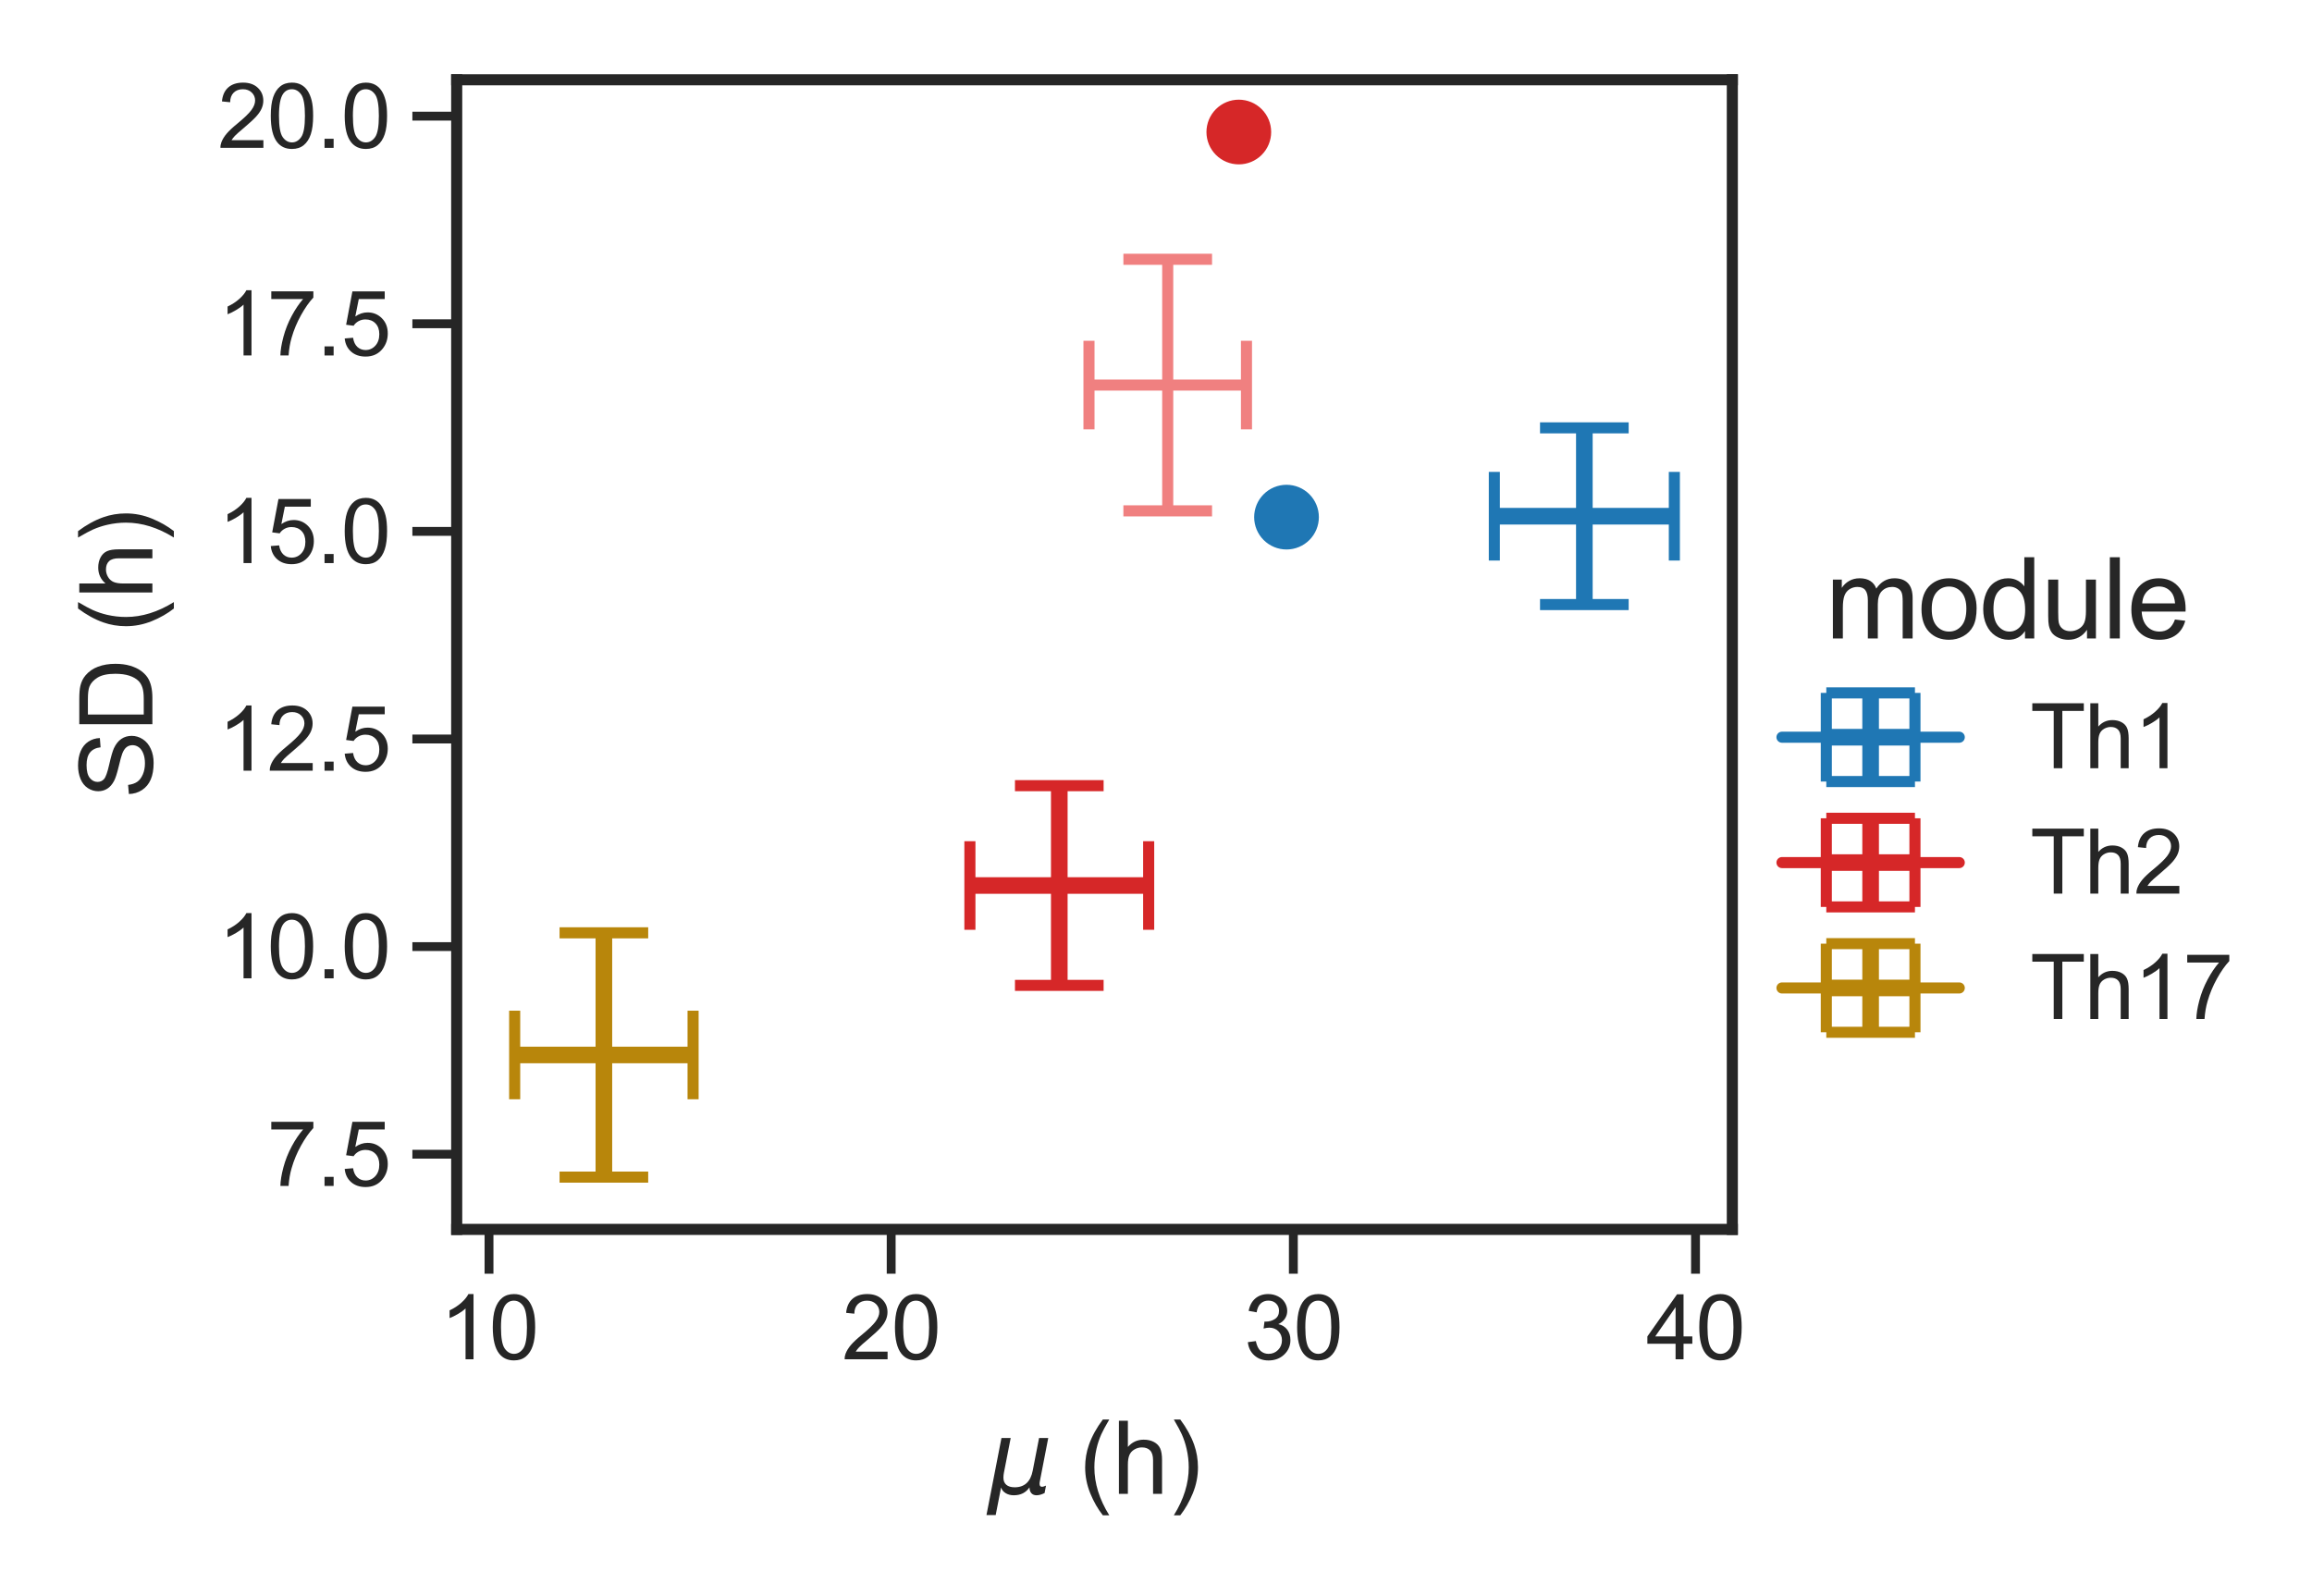 <?xml version="1.0" encoding="utf-8" standalone="no"?>
<!DOCTYPE svg PUBLIC "-//W3C//DTD SVG 1.1//EN"
  "http://www.w3.org/Graphics/SVG/1.1/DTD/svg11.dtd">
<svg xmlns:xlink="http://www.w3.org/1999/xlink" width="208.647pt" height="144.026pt" viewBox="0 0 208.647 144.026" xmlns="http://www.w3.org/2000/svg" version="1.1">
 <defs>
  <style type="text/css">*{stroke-linejoin: round; stroke-linecap: butt}</style>
 </defs>
 <g id="figure_1">
  <g id="patch_1">
   <path d="M 0 144.026 
L 208.647 144.026 
L 208.647 0 
L 0 0 
z
" style="fill: #ffffff"/>
  </g>
  <g id="axes_1">
   <g id="patch_2">
    <path d="M 41.215 110.96 
L 156.334 110.96 
L 156.334 7.2 
L 41.215 7.2 
z
" style="fill: #ffffff"/>
   </g>
   <g id="matplotlib.axis_1">
    <g id="xtick_1">
     <g id="line2d_1">
      <defs>
       <path id="m9d4fc6d2fd" d="M 0 0 
L 0 4 
" style="stroke: #262626; stroke-width: 0.8"/>
      </defs>
      <g>
       <use xlink:href="#m9d4fc6d2fd" x="44.131" y="110.96" style="fill: #262626; stroke: #262626; stroke-width: 0.8"/>
      </g>
     </g>
     <g id="text_1">
      <!-- 10 -->
      <g style="fill: #262626" transform="translate(39.682 122.686)scale(0.08 -0.08)">
       <defs>
        <path id="ArialMT-31" d="M 2384 0 
L 1822 0 
L 1822 3584 
Q 1619 3391 1289 3197 
Q 959 3003 697 2906 
L 697 3450 
Q 1169 3672 1522 3987 
Q 1875 4303 2022 4600 
L 2384 4600 
L 2384 0 
z
" transform="scale(0.016)"/>
        <path id="ArialMT-30" d="M 266 2259 
Q 266 3072 433 3567 
Q 600 4063 929 4331 
Q 1259 4600 1759 4600 
Q 2128 4600 2406 4451 
Q 2684 4303 2865 4023 
Q 3047 3744 3150 3342 
Q 3253 2941 3253 2259 
Q 3253 1453 3087 958 
Q 2922 463 2592 192 
Q 2263 -78 1759 -78 
Q 1097 -78 719 397 
Q 266 969 266 2259 
z
M 844 2259 
Q 844 1131 1108 757 
Q 1372 384 1759 384 
Q 2147 384 2411 759 
Q 2675 1134 2675 2259 
Q 2675 3391 2411 3762 
Q 2147 4134 1753 4134 
Q 1366 4134 1134 3806 
Q 844 3388 844 2259 
z
" transform="scale(0.016)"/>
       </defs>
       <use xlink:href="#ArialMT-31"/>
       <use xlink:href="#ArialMT-30" x="55.615"/>
      </g>
     </g>
    </g>
    <g id="xtick_2">
     <g id="line2d_2">
      <g>
       <use xlink:href="#m9d4fc6d2fd" x="80.425" y="110.96" style="fill: #262626; stroke: #262626; stroke-width: 0.8"/>
      </g>
     </g>
     <g id="text_2">
      <!-- 20 -->
      <g style="fill: #262626" transform="translate(75.976 122.686)scale(0.08 -0.08)">
       <defs>
        <path id="ArialMT-32" d="M 3222 541 
L 3222 0 
L 194 0 
Q 188 203 259 391 
Q 375 700 629 1000 
Q 884 1300 1366 1694 
Q 2113 2306 2375 2664 
Q 2638 3022 2638 3341 
Q 2638 3675 2398 3904 
Q 2159 4134 1775 4134 
Q 1369 4134 1125 3890 
Q 881 3647 878 3216 
L 300 3275 
Q 359 3922 746 4261 
Q 1134 4600 1788 4600 
Q 2447 4600 2831 4234 
Q 3216 3869 3216 3328 
Q 3216 3053 3103 2787 
Q 2991 2522 2730 2228 
Q 2469 1934 1863 1422 
Q 1356 997 1212 845 
Q 1069 694 975 541 
L 3222 541 
z
" transform="scale(0.016)"/>
       </defs>
       <use xlink:href="#ArialMT-32"/>
       <use xlink:href="#ArialMT-30" x="55.615"/>
      </g>
     </g>
    </g>
    <g id="xtick_3">
     <g id="line2d_3">
      <g>
       <use xlink:href="#m9d4fc6d2fd" x="116.719" y="110.96" style="fill: #262626; stroke: #262626; stroke-width: 0.8"/>
      </g>
     </g>
     <g id="text_3">
      <!-- 30 -->
      <g style="fill: #262626" transform="translate(112.27 122.686)scale(0.08 -0.08)">
       <defs>
        <path id="ArialMT-33" d="M 269 1209 
L 831 1284 
Q 928 806 1161 595 
Q 1394 384 1728 384 
Q 2125 384 2398 659 
Q 2672 934 2672 1341 
Q 2672 1728 2419 1979 
Q 2166 2231 1775 2231 
Q 1616 2231 1378 2169 
L 1441 2663 
Q 1497 2656 1531 2656 
Q 1891 2656 2178 2843 
Q 2466 3031 2466 3422 
Q 2466 3731 2256 3934 
Q 2047 4138 1716 4138 
Q 1388 4138 1169 3931 
Q 950 3725 888 3313 
L 325 3413 
Q 428 3978 793 4289 
Q 1159 4600 1703 4600 
Q 2078 4600 2393 4439 
Q 2709 4278 2876 4000 
Q 3044 3722 3044 3409 
Q 3044 3113 2884 2869 
Q 2725 2625 2413 2481 
Q 2819 2388 3044 2092 
Q 3269 1797 3269 1353 
Q 3269 753 2831 336 
Q 2394 -81 1725 -81 
Q 1122 -81 723 278 
Q 325 638 269 1209 
z
" transform="scale(0.016)"/>
       </defs>
       <use xlink:href="#ArialMT-33"/>
       <use xlink:href="#ArialMT-30" x="55.615"/>
      </g>
     </g>
    </g>
    <g id="xtick_4">
     <g id="line2d_4">
      <g>
       <use xlink:href="#m9d4fc6d2fd" x="153.012" y="110.96" style="fill: #262626; stroke: #262626; stroke-width: 0.8"/>
      </g>
     </g>
     <g id="text_4">
      <!-- 40 -->
      <g style="fill: #262626" transform="translate(148.564 122.686)scale(0.08 -0.08)">
       <defs>
        <path id="ArialMT-34" d="M 2069 0 
L 2069 1097 
L 81 1097 
L 81 1613 
L 2172 4581 
L 2631 4581 
L 2631 1613 
L 3250 1613 
L 3250 1097 
L 2631 1097 
L 2631 0 
L 2069 0 
z
M 2069 1613 
L 2069 3678 
L 634 1613 
L 2069 1613 
z
" transform="scale(0.016)"/>
       </defs>
       <use xlink:href="#ArialMT-34"/>
       <use xlink:href="#ArialMT-30" x="55.615"/>
      </g>
     </g>
    </g>
    <g id="text_5">
     <!-- $\mu$ (h) -->
     <g style="fill: #262626" transform="translate(89.145 134.846)scale(0.09 -0.09)">
      <defs>
       <path id="DejaVuSans-Oblique-3bc" d="M -84 -1331 
L 856 3500 
L 1434 3500 
L 1009 1322 
Q 997 1256 987 1175 
Q 978 1094 978 1013 
Q 978 722 1161 565 
Q 1344 409 1684 409 
Q 2147 409 2431 671 
Q 2716 934 2816 1459 
L 3213 3500 
L 3788 3500 
L 3266 809 
Q 3253 750 3248 706 
Q 3244 663 3244 628 
Q 3244 531 3283 486 
Q 3322 441 3406 441 
Q 3438 441 3492 456 
Q 3547 472 3647 513 
L 3559 50 
Q 3422 -19 3297 -55 
Q 3172 -91 3053 -91 
Q 2847 -91 2730 40 
Q 2613 172 2613 403 
Q 2438 153 2195 31 
Q 1953 -91 1625 -91 
Q 1334 -91 1117 43 
Q 900 178 831 397 
L 494 -1331 
L -84 -1331 
z
" transform="scale(0.016)"/>
       <path id="ArialMT-20" transform="scale(0.016)"/>
       <path id="ArialMT-28" d="M 1497 -1347 
Q 1031 -759 709 28 
Q 388 816 388 1659 
Q 388 2403 628 3084 
Q 909 3875 1497 4659 
L 1900 4659 
Q 1522 4009 1400 3731 
Q 1209 3300 1100 2831 
Q 966 2247 966 1656 
Q 966 153 1900 -1347 
L 1497 -1347 
z
" transform="scale(0.016)"/>
       <path id="ArialMT-68" d="M 422 0 
L 422 4581 
L 984 4581 
L 984 2938 
Q 1378 3394 1978 3394 
Q 2347 3394 2619 3248 
Q 2891 3103 3008 2847 
Q 3125 2591 3125 2103 
L 3125 0 
L 2563 0 
L 2563 2103 
Q 2563 2525 2380 2717 
Q 2197 2909 1863 2909 
Q 1613 2909 1392 2779 
Q 1172 2650 1078 2428 
Q 984 2206 984 1816 
L 984 0 
L 422 0 
z
" transform="scale(0.016)"/>
       <path id="ArialMT-29" d="M 791 -1347 
L 388 -1347 
Q 1322 153 1322 1656 
Q 1322 2244 1188 2822 
Q 1081 3291 891 3722 
Q 769 4003 388 4659 
L 791 4659 
Q 1378 3875 1659 3084 
Q 1900 2403 1900 1659 
Q 1900 816 1576 28 
Q 1253 -759 791 -1347 
z
" transform="scale(0.016)"/>
      </defs>
      <use xlink:href="#DejaVuSans-Oblique-3bc" transform="translate(0 0.203)"/>
      <use xlink:href="#ArialMT-20" transform="translate(63.623 0.203)"/>
      <use xlink:href="#ArialMT-28" transform="translate(91.406 0.203)"/>
      <use xlink:href="#ArialMT-68" transform="translate(124.707 0.203)"/>
      <use xlink:href="#ArialMT-29" transform="translate(180.322 0.203)"/>
     </g>
    </g>
   </g>
   <g id="matplotlib.axis_2">
    <g id="ytick_1">
     <g id="line2d_5">
      <defs>
       <path id="md3a6226e7b" d="M 0 0 
L -4 0 
" style="stroke: #262626; stroke-width: 0.8"/>
      </defs>
      <g>
       <use xlink:href="#md3a6226e7b" x="41.215" y="104.176" style="fill: #262626; stroke: #262626; stroke-width: 0.8"/>
      </g>
     </g>
     <g id="text_6">
      <!-- 7.5 -->
      <g style="fill: #262626" transform="translate(24.095 107.039)scale(0.08 -0.08)">
       <defs>
        <path id="ArialMT-37" d="M 303 3981 
L 303 4522 
L 3269 4522 
L 3269 4084 
Q 2831 3619 2401 2847 
Q 1972 2075 1738 1259 
Q 1569 684 1522 0 
L 944 0 
Q 953 541 1156 1306 
Q 1359 2072 1739 2783 
Q 2119 3494 2547 3981 
L 303 3981 
z
" transform="scale(0.016)"/>
        <path id="ArialMT-2e" d="M 581 0 
L 581 641 
L 1222 641 
L 1222 0 
L 581 0 
z
" transform="scale(0.016)"/>
        <path id="ArialMT-35" d="M 266 1200 
L 856 1250 
Q 922 819 1161 601 
Q 1400 384 1738 384 
Q 2144 384 2425 690 
Q 2706 997 2706 1503 
Q 2706 1984 2436 2262 
Q 2166 2541 1728 2541 
Q 1456 2541 1237 2417 
Q 1019 2294 894 2097 
L 366 2166 
L 809 4519 
L 3088 4519 
L 3088 3981 
L 1259 3981 
L 1013 2750 
Q 1425 3038 1878 3038 
Q 2478 3038 2890 2622 
Q 3303 2206 3303 1553 
Q 3303 931 2941 478 
Q 2500 -78 1738 -78 
Q 1113 -78 717 272 
Q 322 622 266 1200 
z
" transform="scale(0.016)"/>
       </defs>
       <use xlink:href="#ArialMT-37"/>
       <use xlink:href="#ArialMT-2e" x="55.615"/>
       <use xlink:href="#ArialMT-35" x="83.398"/>
      </g>
     </g>
    </g>
    <g id="ytick_2">
     <g id="line2d_6">
      <g>
       <use xlink:href="#md3a6226e7b" x="41.215" y="85.437" style="fill: #262626; stroke: #262626; stroke-width: 0.8"/>
      </g>
     </g>
     <g id="text_7">
      <!-- 10.0 -->
      <g style="fill: #262626" transform="translate(19.646 88.301)scale(0.08 -0.08)">
       <use xlink:href="#ArialMT-31"/>
       <use xlink:href="#ArialMT-30" x="55.615"/>
       <use xlink:href="#ArialMT-2e" x="111.23"/>
       <use xlink:href="#ArialMT-30" x="139.014"/>
      </g>
     </g>
    </g>
    <g id="ytick_3">
     <g id="line2d_7">
      <g>
       <use xlink:href="#md3a6226e7b" x="41.215" y="66.699" style="fill: #262626; stroke: #262626; stroke-width: 0.8"/>
      </g>
     </g>
     <g id="text_8">
      <!-- 12.5 -->
      <g style="fill: #262626" transform="translate(19.646 69.562)scale(0.08 -0.08)">
       <use xlink:href="#ArialMT-31"/>
       <use xlink:href="#ArialMT-32" x="55.615"/>
       <use xlink:href="#ArialMT-2e" x="111.23"/>
       <use xlink:href="#ArialMT-35" x="139.014"/>
      </g>
     </g>
    </g>
    <g id="ytick_4">
     <g id="line2d_8">
      <g>
       <use xlink:href="#md3a6226e7b" x="41.215" y="47.96" style="fill: #262626; stroke: #262626; stroke-width: 0.8"/>
      </g>
     </g>
     <g id="text_9">
      <!-- 15.0 -->
      <g style="fill: #262626" transform="translate(19.646 50.823)scale(0.08 -0.08)">
       <use xlink:href="#ArialMT-31"/>
       <use xlink:href="#ArialMT-35" x="55.615"/>
       <use xlink:href="#ArialMT-2e" x="111.23"/>
       <use xlink:href="#ArialMT-30" x="139.014"/>
      </g>
     </g>
    </g>
    <g id="ytick_5">
     <g id="line2d_9">
      <g>
       <use xlink:href="#md3a6226e7b" x="41.215" y="29.221" style="fill: #262626; stroke: #262626; stroke-width: 0.8"/>
      </g>
     </g>
     <g id="text_10">
      <!-- 17.5 -->
      <g style="fill: #262626" transform="translate(19.646 32.084)scale(0.08 -0.08)">
       <use xlink:href="#ArialMT-31"/>
       <use xlink:href="#ArialMT-37" x="55.615"/>
       <use xlink:href="#ArialMT-2e" x="111.23"/>
       <use xlink:href="#ArialMT-35" x="139.014"/>
      </g>
     </g>
    </g>
    <g id="ytick_6">
     <g id="line2d_10">
      <g>
       <use xlink:href="#md3a6226e7b" x="41.215" y="10.482" style="fill: #262626; stroke: #262626; stroke-width: 0.8"/>
      </g>
     </g>
     <g id="text_11">
      <!-- 20.0 -->
      <g style="fill: #262626" transform="translate(19.646 13.345)scale(0.08 -0.08)">
       <use xlink:href="#ArialMT-32"/>
       <use xlink:href="#ArialMT-30" x="55.615"/>
       <use xlink:href="#ArialMT-2e" x="111.23"/>
       <use xlink:href="#ArialMT-30" x="139.014"/>
      </g>
     </g>
    </g>
    <g id="text_12">
     <!-- SD (h) -->
     <g style="fill: #262626" transform="translate(13.752 72.081)rotate(-90)scale(0.09 -0.09)">
      <defs>
       <path id="ArialMT-53" d="M 288 1472 
L 859 1522 
Q 900 1178 1048 958 
Q 1197 738 1509 602 
Q 1822 466 2213 466 
Q 2559 466 2825 569 
Q 3091 672 3220 851 
Q 3350 1031 3350 1244 
Q 3350 1459 3225 1620 
Q 3100 1781 2813 1891 
Q 2628 1963 1997 2114 
Q 1366 2266 1113 2400 
Q 784 2572 623 2826 
Q 463 3081 463 3397 
Q 463 3744 659 4045 
Q 856 4347 1234 4503 
Q 1613 4659 2075 4659 
Q 2584 4659 2973 4495 
Q 3363 4331 3572 4012 
Q 3781 3694 3797 3291 
L 3216 3247 
Q 3169 3681 2898 3903 
Q 2628 4125 2100 4125 
Q 1550 4125 1298 3923 
Q 1047 3722 1047 3438 
Q 1047 3191 1225 3031 
Q 1400 2872 2139 2705 
Q 2878 2538 3153 2413 
Q 3553 2228 3743 1945 
Q 3934 1663 3934 1294 
Q 3934 928 3725 604 
Q 3516 281 3123 101 
Q 2731 -78 2241 -78 
Q 1619 -78 1198 103 
Q 778 284 539 648 
Q 300 1013 288 1472 
z
" transform="scale(0.016)"/>
       <path id="ArialMT-44" d="M 494 0 
L 494 4581 
L 2072 4581 
Q 2606 4581 2888 4516 
Q 3281 4425 3559 4188 
Q 3922 3881 4101 3404 
Q 4281 2928 4281 2316 
Q 4281 1794 4159 1391 
Q 4038 988 3847 723 
Q 3656 459 3429 307 
Q 3203 156 2883 78 
Q 2563 0 2147 0 
L 494 0 
z
M 1100 541 
L 2078 541 
Q 2531 541 2789 625 
Q 3047 709 3200 863 
Q 3416 1078 3536 1442 
Q 3656 1806 3656 2325 
Q 3656 3044 3420 3430 
Q 3184 3816 2847 3947 
Q 2603 4041 2063 4041 
L 1100 4041 
L 1100 541 
z
" transform="scale(0.016)"/>
      </defs>
      <use xlink:href="#ArialMT-53"/>
      <use xlink:href="#ArialMT-44" x="66.699"/>
      <use xlink:href="#ArialMT-20" x="138.916"/>
      <use xlink:href="#ArialMT-28" x="166.699"/>
      <use xlink:href="#ArialMT-68" x="200"/>
      <use xlink:href="#ArialMT-29" x="255.615"/>
     </g>
    </g>
   </g>
   <g id="PathCollection_1">
    <defs>
     <path id="m14dac10ac5" d="M 0 2.8 
C 0.743 2.8 1.455 2.505 1.98 1.98 
C 2.505 1.455 2.8 0.743 2.8 0 
C 2.8 -0.743 2.505 -1.455 1.98 -1.98 
C 1.455 -2.505 0.743 -2.8 0 -2.8 
C -0.743 -2.8 -1.455 -2.505 -1.98 -1.98 
C -2.505 -1.455 -2.8 -0.743 -2.8 0 
C -2.8 0.743 -2.505 1.455 -1.98 1.98 
C -1.455 2.505 -0.743 2.8 0 2.8 
z
" style="stroke: #d62728; stroke-width: 0.24"/>
    </defs>
    <g clip-path="url(#p99117de207)">
     <use xlink:href="#m14dac10ac5" x="111.797" y="11.916" style="fill: #d62728; stroke: #d62728; stroke-width: 0.24"/>
    </g>
   </g>
   <g id="PathCollection_2">
    <defs>
     <path id="mca5615435e" d="M 0 2.8 
C 0.743 2.8 1.455 2.505 1.98 1.98 
C 2.505 1.455 2.8 0.743 2.8 0 
C 2.8 -0.743 2.505 -1.455 1.98 -1.98 
C 1.455 -2.505 0.743 -2.8 0 -2.8 
C -0.743 -2.8 -1.455 -2.505 -1.98 -1.98 
C -2.505 -1.455 -2.8 -0.743 -2.8 0 
C -2.8 0.743 -2.505 1.455 -1.98 1.98 
C -1.455 2.505 -0.743 2.8 0 2.8 
z
" style="stroke: #1f77b4; stroke-width: 0.24"/>
    </defs>
    <g clip-path="url(#p99117de207)">
     <use xlink:href="#mca5615435e" x="116.102" y="46.675" style="fill: #1f77b4; stroke: #1f77b4; stroke-width: 0.24"/>
    </g>
   </g>
   <g id="LineCollection_1">
    <path d="M 134.857 46.591 
L 151.102 46.591 
" clip-path="url(#p99117de207)" style="fill: none; stroke: #1f77b4; stroke-width: 1.5"/>
   </g>
   <g id="LineCollection_2">
    <path d="M 142.98 54.565 
L 142.98 38.617 
" clip-path="url(#p99117de207)" style="fill: none; stroke: #1f77b4; stroke-width: 1.5"/>
   </g>
   <g id="line2d_11">
    <defs>
     <path id="m7693b87a56" d="M 0 4 
L 0 -4 
" style="stroke: #1f77b4"/>
    </defs>
    <g clip-path="url(#p99117de207)">
     <use xlink:href="#m7693b87a56" x="134.857" y="46.591" style="fill: #1f77b4; stroke: #1f77b4"/>
    </g>
   </g>
   <g id="line2d_12">
    <g clip-path="url(#p99117de207)">
     <use xlink:href="#m7693b87a56" x="151.102" y="46.591" style="fill: #1f77b4; stroke: #1f77b4"/>
    </g>
   </g>
   <g id="line2d_13">
    <defs>
     <path id="me3c5884e6c" d="M 4 0 
L -4 -0 
" style="stroke: #1f77b4"/>
    </defs>
    <g clip-path="url(#p99117de207)">
     <use xlink:href="#me3c5884e6c" x="142.98" y="54.565" style="fill: #1f77b4; stroke: #1f77b4"/>
    </g>
   </g>
   <g id="line2d_14">
    <g clip-path="url(#p99117de207)">
     <use xlink:href="#me3c5884e6c" x="142.98" y="38.617" style="fill: #1f77b4; stroke: #1f77b4"/>
    </g>
   </g>
   <g id="LineCollection_3">
    <path d="M 87.529 79.923 
L 103.662 79.923 
" clip-path="url(#p99117de207)" style="fill: none; stroke: #d62728; stroke-width: 1.5"/>
   </g>
   <g id="LineCollection_4">
    <path d="M 95.596 88.936 
L 95.596 70.911 
" clip-path="url(#p99117de207)" style="fill: none; stroke: #d62728; stroke-width: 1.5"/>
   </g>
   <g id="line2d_15">
    <defs>
     <path id="md904ade677" d="M 0 4 
L 0 -4 
" style="stroke: #d62728"/>
    </defs>
    <g clip-path="url(#p99117de207)">
     <use xlink:href="#md904ade677" x="87.529" y="79.923" style="fill: #d62728; stroke: #d62728"/>
    </g>
   </g>
   <g id="line2d_16">
    <g clip-path="url(#p99117de207)">
     <use xlink:href="#md904ade677" x="103.662" y="79.923" style="fill: #d62728; stroke: #d62728"/>
    </g>
   </g>
   <g id="line2d_17">
    <defs>
     <path id="m5f941565a0" d="M 4 0 
L -4 -0 
" style="stroke: #d62728"/>
    </defs>
    <g clip-path="url(#p99117de207)">
     <use xlink:href="#m5f941565a0" x="95.596" y="88.936" style="fill: #d62728; stroke: #d62728"/>
    </g>
   </g>
   <g id="line2d_18">
    <g clip-path="url(#p99117de207)">
     <use xlink:href="#m5f941565a0" x="95.596" y="70.911" style="fill: #d62728; stroke: #d62728"/>
    </g>
   </g>
   <g id="LineCollection_5">
    <path d="M 46.447 95.218 
L 62.547 95.218 
" clip-path="url(#p99117de207)" style="fill: none; stroke: #b8860b; stroke-width: 1.5"/>
   </g>
   <g id="LineCollection_6">
    <path d="M 54.497 106.244 
L 54.497 84.192 
" clip-path="url(#p99117de207)" style="fill: none; stroke: #b8860b; stroke-width: 1.5"/>
   </g>
   <g id="line2d_19">
    <defs>
     <path id="mdacf3fc112" d="M 0 4 
L 0 -4 
" style="stroke: #b8860b"/>
    </defs>
    <g clip-path="url(#p99117de207)">
     <use xlink:href="#mdacf3fc112" x="46.447" y="95.218" style="fill: #b8860b; stroke: #b8860b"/>
    </g>
   </g>
   <g id="line2d_20">
    <g clip-path="url(#p99117de207)">
     <use xlink:href="#mdacf3fc112" x="62.547" y="95.218" style="fill: #b8860b; stroke: #b8860b"/>
    </g>
   </g>
   <g id="line2d_21">
    <defs>
     <path id="m14b7e08c8d" d="M 4 0 
L -4 -0 
" style="stroke: #b8860b"/>
    </defs>
    <g clip-path="url(#p99117de207)">
     <use xlink:href="#m14b7e08c8d" x="54.497" y="106.244" style="fill: #b8860b; stroke: #b8860b"/>
    </g>
   </g>
   <g id="line2d_22">
    <g clip-path="url(#p99117de207)">
     <use xlink:href="#m14b7e08c8d" x="54.497" y="84.192" style="fill: #b8860b; stroke: #b8860b"/>
    </g>
   </g>
   <g id="LineCollection_7">
    <path d="M 98.275 34.755 
L 112.488 34.755 
" clip-path="url(#p99117de207)" style="fill: none; stroke: #f08080"/>
   </g>
   <g id="LineCollection_8">
    <path d="M 105.381 46.107 
L 105.381 23.403 
" clip-path="url(#p99117de207)" style="fill: none; stroke: #f08080"/>
   </g>
   <g id="line2d_23">
    <defs>
     <path id="m068b41bc27" d="M 0 4 
L 0 -4 
" style="stroke: #f08080"/>
    </defs>
    <g clip-path="url(#p99117de207)">
     <use xlink:href="#m068b41bc27" x="98.275" y="34.755" style="fill: #f08080; stroke: #f08080"/>
    </g>
   </g>
   <g id="line2d_24">
    <g clip-path="url(#p99117de207)">
     <use xlink:href="#m068b41bc27" x="112.488" y="34.755" style="fill: #f08080; stroke: #f08080"/>
    </g>
   </g>
   <g id="line2d_25">
    <defs>
     <path id="m85fef31d70" d="M 4 0 
L -4 -0 
" style="stroke: #f08080"/>
    </defs>
    <g clip-path="url(#p99117de207)">
     <use xlink:href="#m85fef31d70" x="105.381" y="46.107" style="fill: #f08080; stroke: #f08080"/>
    </g>
   </g>
   <g id="line2d_26">
    <g clip-path="url(#p99117de207)">
     <use xlink:href="#m85fef31d70" x="105.381" y="23.403" style="fill: #f08080; stroke: #f08080"/>
    </g>
   </g>
   <g id="line2d_27">
    <path d="M 142.98 46.591 
" clip-path="url(#p99117de207)" style="fill: none; stroke: #1f77b4; stroke-linecap: round"/>
   </g>
   <g id="line2d_28">
    <path d="M 95.596 79.923 
" clip-path="url(#p99117de207)" style="fill: none; stroke: #d62728; stroke-linecap: round"/>
   </g>
   <g id="line2d_29">
    <path d="M 54.497 95.218 
" clip-path="url(#p99117de207)" style="fill: none; stroke: #b8860b; stroke-linecap: round"/>
   </g>
   <g id="line2d_30">
    <path d="M 105.381 34.755 
" clip-path="url(#p99117de207)" style="fill: none; stroke: #f08080; stroke-linecap: round"/>
   </g>
   <g id="patch_3">
    <path d="M 41.215 110.96 
L 41.215 7.2 
" style="fill: none; stroke: #262626; stroke-linejoin: miter; stroke-linecap: square"/>
   </g>
   <g id="patch_4">
    <path d="M 156.334 110.96 
L 156.334 7.2 
" style="fill: none; stroke: #262626; stroke-linejoin: miter; stroke-linecap: square"/>
   </g>
   <g id="patch_5">
    <path d="M 41.215 110.96 
L 156.334 110.96 
" style="fill: none; stroke: #262626; stroke-linejoin: miter; stroke-linecap: square"/>
   </g>
   <g id="patch_6">
    <path d="M 41.215 7.2 
L 156.334 7.2 
" style="fill: none; stroke: #262626; stroke-linejoin: miter; stroke-linecap: square"/>
   </g>
  </g>
  <g id="legend_1">
   <g id="text_13">
    <!-- module -->
    <g style="fill: #262626" transform="translate(164.734 57.624)scale(0.1 -0.1)">
     <defs>
      <path id="ArialMT-6d" d="M 422 0 
L 422 3319 
L 925 3319 
L 925 2853 
Q 1081 3097 1340 3245 
Q 1600 3394 1931 3394 
Q 2300 3394 2536 3241 
Q 2772 3088 2869 2813 
Q 3263 3394 3894 3394 
Q 4388 3394 4653 3120 
Q 4919 2847 4919 2278 
L 4919 0 
L 4359 0 
L 4359 2091 
Q 4359 2428 4304 2576 
Q 4250 2725 4106 2815 
Q 3963 2906 3769 2906 
Q 3419 2906 3187 2673 
Q 2956 2441 2956 1928 
L 2956 0 
L 2394 0 
L 2394 2156 
Q 2394 2531 2256 2718 
Q 2119 2906 1806 2906 
Q 1569 2906 1367 2781 
Q 1166 2656 1075 2415 
Q 984 2175 984 1722 
L 984 0 
L 422 0 
z
" transform="scale(0.016)"/>
      <path id="ArialMT-6f" d="M 213 1659 
Q 213 2581 725 3025 
Q 1153 3394 1769 3394 
Q 2453 3394 2887 2945 
Q 3322 2497 3322 1706 
Q 3322 1066 3130 698 
Q 2938 331 2570 128 
Q 2203 -75 1769 -75 
Q 1072 -75 642 372 
Q 213 819 213 1659 
z
M 791 1659 
Q 791 1022 1069 705 
Q 1347 388 1769 388 
Q 2188 388 2466 706 
Q 2744 1025 2744 1678 
Q 2744 2294 2464 2611 
Q 2184 2928 1769 2928 
Q 1347 2928 1069 2612 
Q 791 2297 791 1659 
z
" transform="scale(0.016)"/>
      <path id="ArialMT-64" d="M 2575 0 
L 2575 419 
Q 2259 -75 1647 -75 
Q 1250 -75 917 144 
Q 584 363 401 755 
Q 219 1147 219 1656 
Q 219 2153 384 2558 
Q 550 2963 881 3178 
Q 1213 3394 1622 3394 
Q 1922 3394 2156 3267 
Q 2391 3141 2538 2938 
L 2538 4581 
L 3097 4581 
L 3097 0 
L 2575 0 
z
M 797 1656 
Q 797 1019 1065 703 
Q 1334 388 1700 388 
Q 2069 388 2326 689 
Q 2584 991 2584 1609 
Q 2584 2291 2321 2609 
Q 2059 2928 1675 2928 
Q 1300 2928 1048 2622 
Q 797 2316 797 1656 
z
" transform="scale(0.016)"/>
      <path id="ArialMT-75" d="M 2597 0 
L 2597 488 
Q 2209 -75 1544 -75 
Q 1250 -75 995 37 
Q 741 150 617 320 
Q 494 491 444 738 
Q 409 903 409 1263 
L 409 3319 
L 972 3319 
L 972 1478 
Q 972 1038 1006 884 
Q 1059 663 1231 536 
Q 1403 409 1656 409 
Q 1909 409 2131 539 
Q 2353 669 2445 892 
Q 2538 1116 2538 1541 
L 2538 3319 
L 3100 3319 
L 3100 0 
L 2597 0 
z
" transform="scale(0.016)"/>
      <path id="ArialMT-6c" d="M 409 0 
L 409 4581 
L 972 4581 
L 972 0 
L 409 0 
z
" transform="scale(0.016)"/>
      <path id="ArialMT-65" d="M 2694 1069 
L 3275 997 
Q 3138 488 2766 206 
Q 2394 -75 1816 -75 
Q 1088 -75 661 373 
Q 234 822 234 1631 
Q 234 2469 665 2931 
Q 1097 3394 1784 3394 
Q 2450 3394 2872 2941 
Q 3294 2488 3294 1666 
Q 3294 1616 3291 1516 
L 816 1516 
Q 847 969 1125 678 
Q 1403 388 1819 388 
Q 2128 388 2347 550 
Q 2566 713 2694 1069 
z
M 847 1978 
L 2700 1978 
Q 2663 2397 2488 2606 
Q 2219 2931 1791 2931 
Q 1403 2931 1139 2672 
Q 875 2413 847 1978 
z
" transform="scale(0.016)"/>
     </defs>
     <use xlink:href="#ArialMT-6d"/>
     <use xlink:href="#ArialMT-6f" x="83.301"/>
     <use xlink:href="#ArialMT-64" x="138.916"/>
     <use xlink:href="#ArialMT-75" x="194.531"/>
     <use xlink:href="#ArialMT-6c" x="250.146"/>
     <use xlink:href="#ArialMT-65" x="272.363"/>
    </g>
   </g>
   <g id="LineCollection_9">
    <path d="M 164.815 66.538 
L 172.815 66.538 
" style="fill: none; stroke: #1f77b4; stroke-width: 1.5"/>
   </g>
   <g id="LineCollection_10">
    <path d="M 168.815 70.538 
L 168.815 62.538 
" style="fill: none; stroke: #1f77b4; stroke-width: 1.5"/>
   </g>
   <g id="line2d_31">
    <g>
     <use xlink:href="#m7693b87a56" x="164.815" y="66.538" style="fill: #1f77b4; stroke: #1f77b4"/>
    </g>
   </g>
   <g id="line2d_32">
    <g>
     <use xlink:href="#m7693b87a56" x="172.815" y="66.538" style="fill: #1f77b4; stroke: #1f77b4"/>
    </g>
   </g>
   <g id="line2d_33">
    <g>
     <use xlink:href="#me3c5884e6c" x="168.815" y="70.538" style="fill: #1f77b4; stroke: #1f77b4"/>
    </g>
   </g>
   <g id="line2d_34">
    <g>
     <use xlink:href="#me3c5884e6c" x="168.815" y="62.538" style="fill: #1f77b4; stroke: #1f77b4"/>
    </g>
   </g>
   <g id="line2d_35">
    <path d="M 160.815 66.538 
L 176.815 66.538 
" style="fill: none; stroke: #1f77b4; stroke-linecap: round"/>
   </g>
   <g id="line2d_36"/>
   <g id="text_14">
    <!-- Th1 -->
    <g style="fill: #262626" transform="translate(183.215 69.338)scale(0.08 -0.08)">
     <defs>
      <path id="ArialMT-54" d="M 1659 0 
L 1659 4041 
L 150 4041 
L 150 4581 
L 3781 4581 
L 3781 4041 
L 2266 4041 
L 2266 0 
L 1659 0 
z
" transform="scale(0.016)"/>
     </defs>
     <use xlink:href="#ArialMT-54"/>
     <use xlink:href="#ArialMT-68" x="61.084"/>
     <use xlink:href="#ArialMT-31" x="116.699"/>
    </g>
   </g>
   <g id="LineCollection_11">
    <path d="M 164.815 77.854 
L 172.815 77.854 
" style="fill: none; stroke: #d62728; stroke-width: 1.5"/>
   </g>
   <g id="LineCollection_12">
    <path d="M 168.815 81.854 
L 168.815 73.854 
" style="fill: none; stroke: #d62728; stroke-width: 1.5"/>
   </g>
   <g id="line2d_37">
    <g>
     <use xlink:href="#md904ade677" x="164.815" y="77.854" style="fill: #d62728; stroke: #d62728"/>
    </g>
   </g>
   <g id="line2d_38">
    <g>
     <use xlink:href="#md904ade677" x="172.815" y="77.854" style="fill: #d62728; stroke: #d62728"/>
    </g>
   </g>
   <g id="line2d_39">
    <g>
     <use xlink:href="#m5f941565a0" x="168.815" y="81.854" style="fill: #d62728; stroke: #d62728"/>
    </g>
   </g>
   <g id="line2d_40">
    <g>
     <use xlink:href="#m5f941565a0" x="168.815" y="73.854" style="fill: #d62728; stroke: #d62728"/>
    </g>
   </g>
   <g id="line2d_41">
    <path d="M 160.815 77.854 
L 176.815 77.854 
" style="fill: none; stroke: #d62728; stroke-linecap: round"/>
   </g>
   <g id="line2d_42"/>
   <g id="text_15">
    <!-- Th2 -->
    <g style="fill: #262626" transform="translate(183.215 80.654)scale(0.08 -0.08)">
     <use xlink:href="#ArialMT-54"/>
     <use xlink:href="#ArialMT-68" x="61.084"/>
     <use xlink:href="#ArialMT-32" x="116.699"/>
    </g>
   </g>
   <g id="LineCollection_13">
    <path d="M 164.815 89.17 
L 172.815 89.17 
" style="fill: none; stroke: #b8860b; stroke-width: 1.5"/>
   </g>
   <g id="LineCollection_14">
    <path d="M 168.815 93.17 
L 168.815 85.17 
" style="fill: none; stroke: #b8860b; stroke-width: 1.5"/>
   </g>
   <g id="line2d_43">
    <g>
     <use xlink:href="#mdacf3fc112" x="164.815" y="89.17" style="fill: #b8860b; stroke: #b8860b"/>
    </g>
   </g>
   <g id="line2d_44">
    <g>
     <use xlink:href="#mdacf3fc112" x="172.815" y="89.17" style="fill: #b8860b; stroke: #b8860b"/>
    </g>
   </g>
   <g id="line2d_45">
    <g>
     <use xlink:href="#m14b7e08c8d" x="168.815" y="93.17" style="fill: #b8860b; stroke: #b8860b"/>
    </g>
   </g>
   <g id="line2d_46">
    <g>
     <use xlink:href="#m14b7e08c8d" x="168.815" y="85.17" style="fill: #b8860b; stroke: #b8860b"/>
    </g>
   </g>
   <g id="line2d_47">
    <path d="M 160.815 89.17 
L 176.815 89.17 
" style="fill: none; stroke: #b8860b; stroke-linecap: round"/>
   </g>
   <g id="line2d_48"/>
   <g id="text_16">
    <!-- Th17 -->
    <g style="fill: #262626" transform="translate(183.215 91.97)scale(0.08 -0.08)">
     <use xlink:href="#ArialMT-54"/>
     <use xlink:href="#ArialMT-68" x="61.084"/>
     <use xlink:href="#ArialMT-31" x="116.699"/>
     <use xlink:href="#ArialMT-37" x="172.314"/>
    </g>
   </g>
  </g>
 </g>
 <defs>
  <clipPath id="p99117de207">
   <rect x="41.215" y="7.2" width="115.12" height="103.76"/>
  </clipPath>
 </defs>
</svg>
